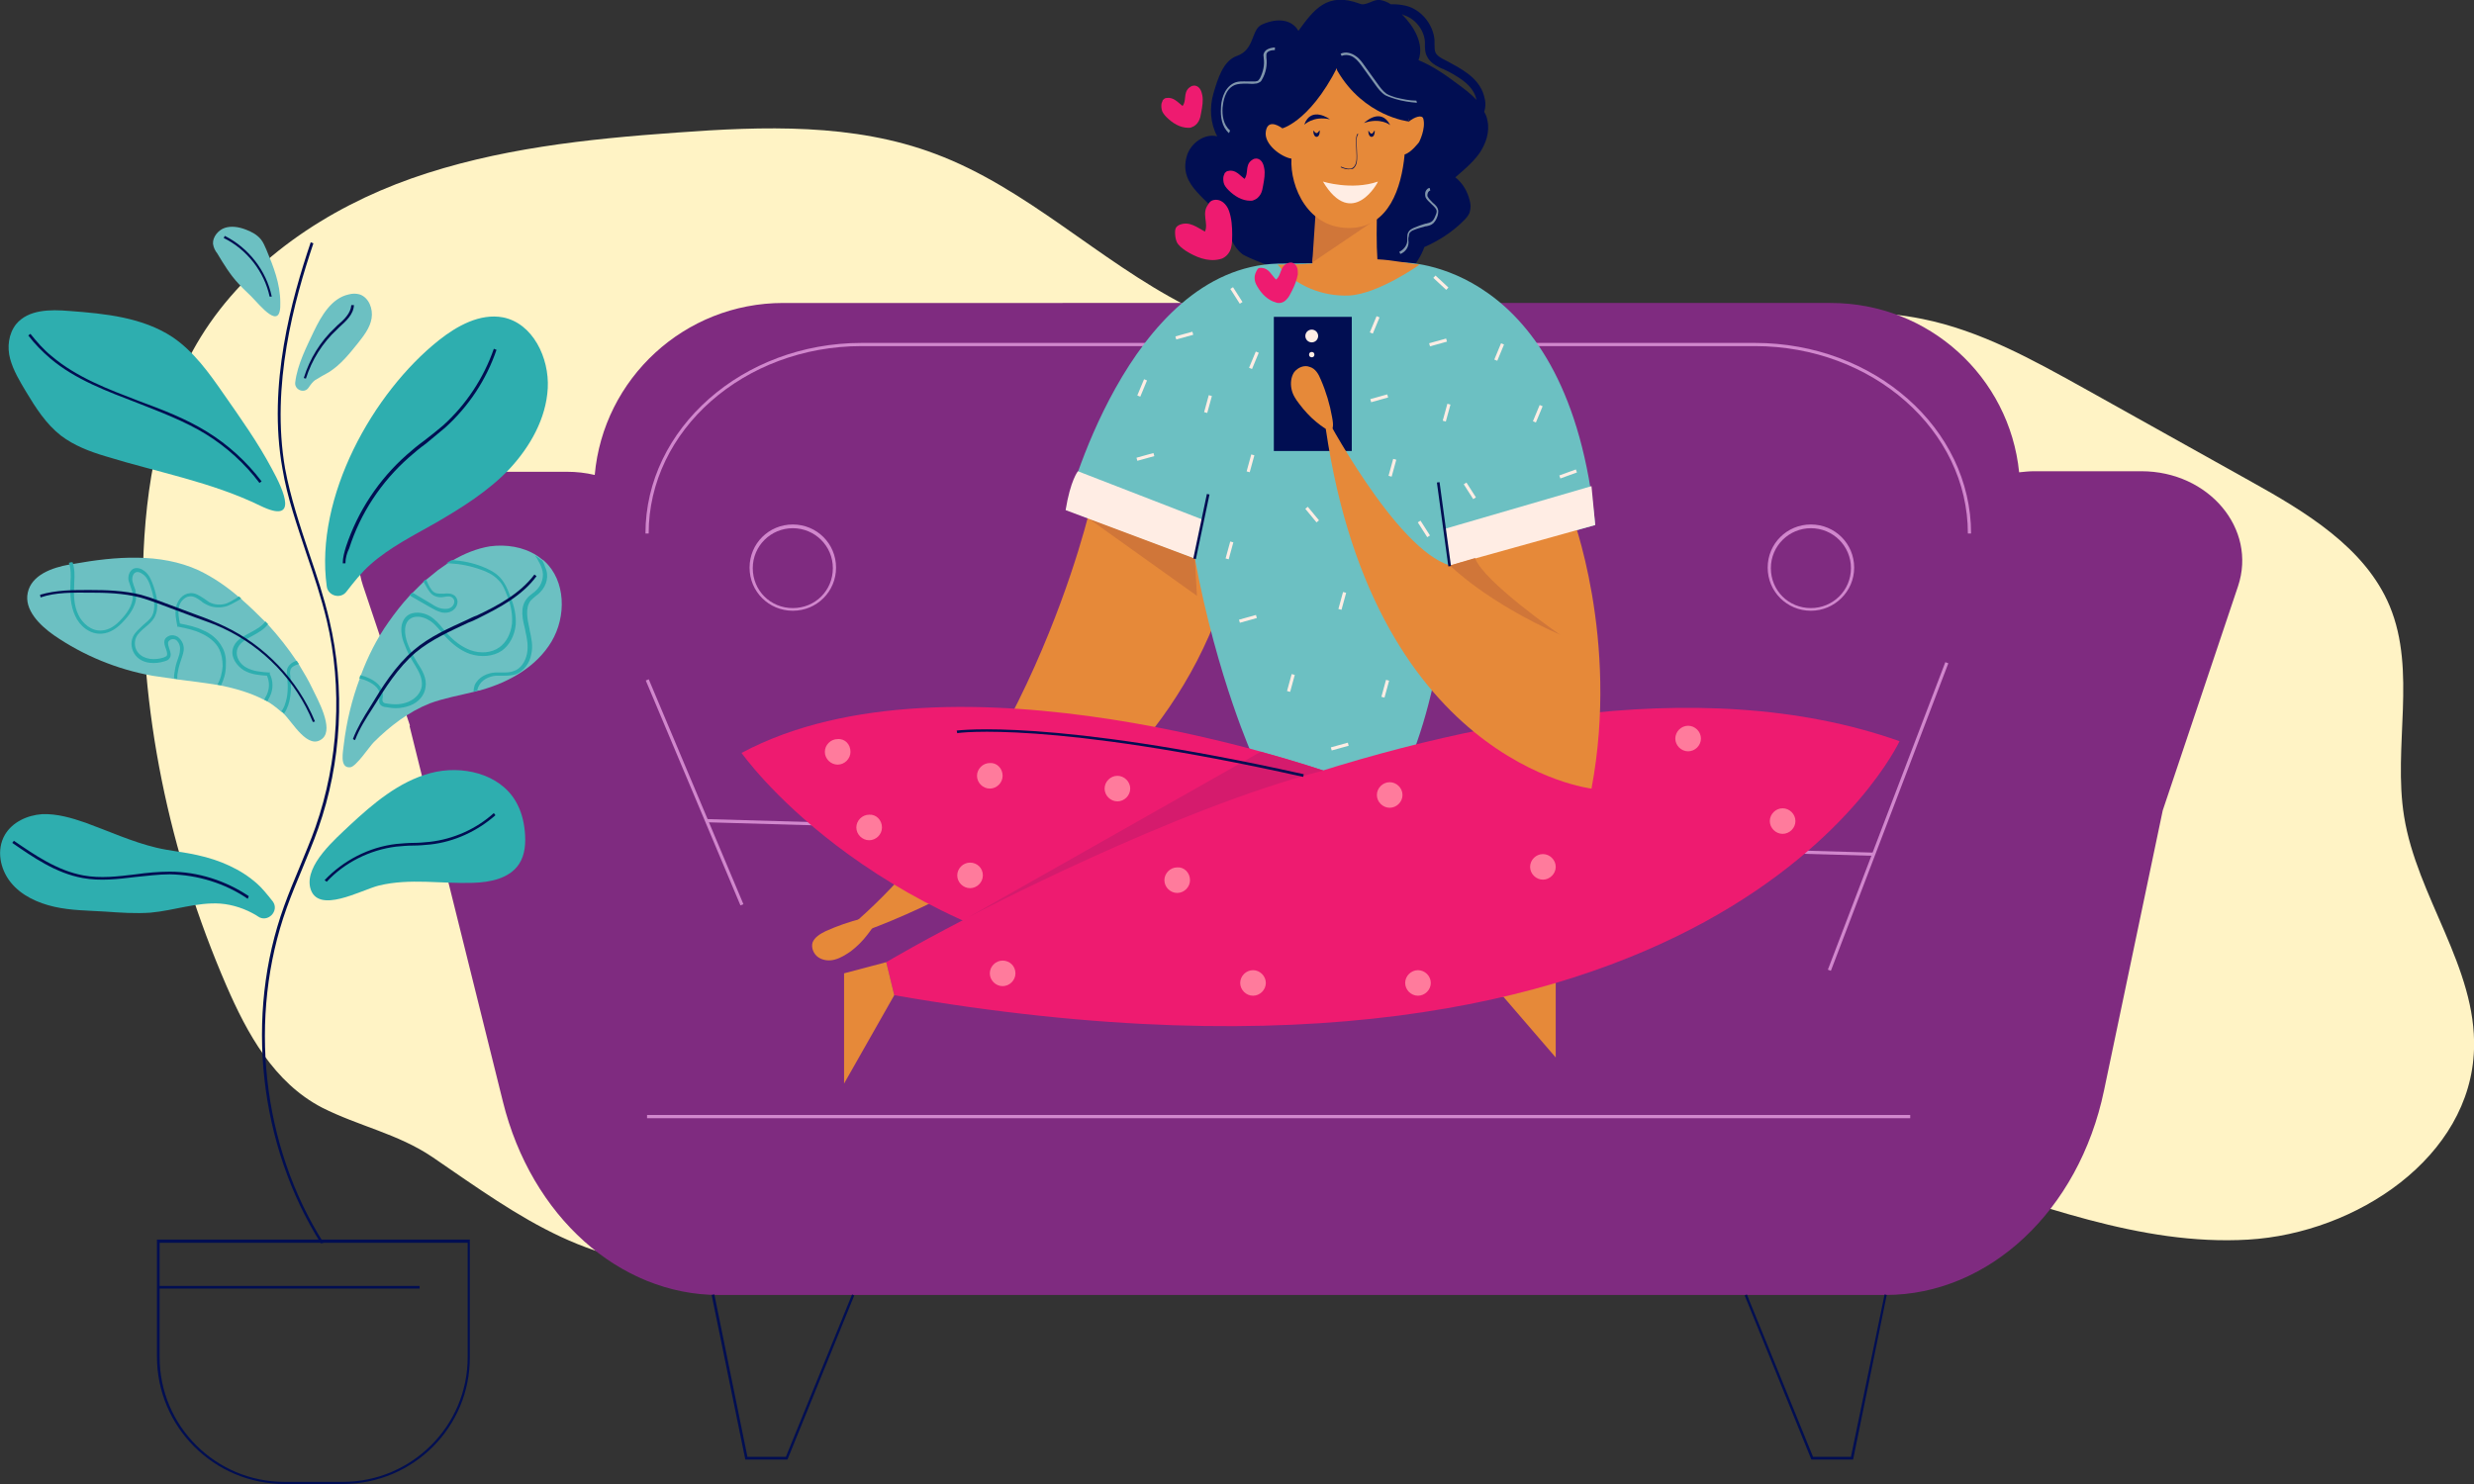 <svg xmlns="http://www.w3.org/2000/svg" width="215" height="129" fill="none" viewBox="0 0 215 129">
    <rect x="0" y="0" width="215" height="129" fill="#333333" stroke="none"/>
    <g clip-path="url(#clip0)">
        <path fill="#FFF3C5" d="M19.672 85.676c-4.965-11.479-7.61-24.023-7.238-36.52.186-6.896 1.392-13.978 5.01-19.857 4.084-6.619 10.997-11.201 18.327-13.793 7.377-2.592 15.218-3.425 23.013-3.98 7.563-.556 15.403-.834 22.502 1.85C89.22 16.34 95.436 22.635 103 26.523c12.759 6.526 28.024 5.462 42.128 2.824 7.284-1.343 14.708-3.102 21.946-1.62 5.057 1.018 9.604 3.564 14.104 6.063 4.779 2.685 9.558 5.323 14.337 8.008 4.825 2.684 10.021 5.785 12.155 10.877 2.367 5.693.279 12.22 1.253 18.283 1.114 6.99 6.31 13.145 6.078 20.227-.278 9.396-10.207 16.015-19.626 16.571-9.418.555-18.465-3.194-27.466-5.925-25.611-7.73-53.588-7.452-79.06.787-8.954 2.916-17.77 6.758-27.188 7.359-10.16.602-16.238-4.027-24.08-9.396-3.015-2.036-6.402-2.684-9.603-4.304-4.176-2.176-6.496-6.434-8.305-10.6z"/>
        <path fill="#7F2B80" d="M186.095 40.963h-9.326c-.417 0-.881.047-1.299.093-.835-8.285-7.841-14.72-16.378-14.72H68.063c-8.583 0-15.635 6.574-16.378 14.951-.788-.185-1.577-.277-2.412-.277h-9.28c-5.892-.047-10.114 4.952-8.444 9.905l4.083 12.173h-.046l8.12 32.678c2.458 9.952 10.113 16.802 18.743 16.802h101.422c8.955 0 16.796-7.313 18.976-17.774l5.104-24.346 6.542-19.487c1.67-4.999-2.552-9.998-8.398-9.998z"/>
        <path fill="#D187CD" d="M61.395 71.199l-.008.277 101.428 2.918.008-.278L61.395 71.2zM171.295 46.379h-.279c0-8.98-8.305-16.293-18.512-16.293h-77.62c-10.208 0-18.513 7.313-18.513 16.293h-.278c0-9.119 8.444-16.57 18.79-16.57h77.621c10.393 0 18.791 7.451 18.791 16.57zM166.006 96.924H56.232v.277h109.774v-.277z"/>
        <path fill="#D187CD" d="M169.057 57.56L158.849 84.29l.261.099 10.207-26.731-.26-.1zM56.379 59.049l-.257.107 8.226 19.548.257-.107-8.226-19.548zM157.376 53.09c-2.088 0-3.758-1.666-3.758-3.749s1.67-3.749 3.758-3.749 3.758 1.666 3.758 3.75c0 2.082-1.717 3.748-3.758 3.748zm0-7.174c-1.902 0-3.48 1.528-3.48 3.472s1.531 3.471 3.48 3.471c1.902 0 3.479-1.528 3.479-3.471 0-1.944-1.577-3.472-3.479-3.472zM68.898 53.09c-2.088 0-3.758-1.666-3.758-3.749s1.67-3.749 3.758-3.749 3.758 1.666 3.758 3.75c0 2.082-1.67 3.748-3.758 3.748zm0-7.174c-1.902 0-3.48 1.528-3.48 3.472s1.532 3.471 3.48 3.471c1.949 0 3.48-1.528 3.48-3.471 0-1.944-1.578-3.472-3.48-3.472z"/>
        <path fill="#010E52" d="M161.041 126.871h-3.619l-.046-.093-5.753-14.163.185-.093 5.753 14.117h3.294l2.923-14.117.186.046-2.923 14.303zM68.434 126.871H64.77l-2.923-14.303.232-.046 2.876 14.117h3.341l5.753-14.117.186.093-5.8 14.256zM128.564 13.33c.557-.833.928-1.851.696-2.87-.047-.277-.139-.508-.279-.74.14-.416.14-.88 0-1.342-.232-.926-.881-1.574-1.438-1.99-.557-.417-1.16-.741-1.763-1.065l-.185-.093c-.372-.185-.696-.37-.836-.648-.092-.185-.092-.462-.092-.74v-.324c-.093-1.389-1.16-2.685-2.459-3.009-.372-.092-.789-.139-1.16-.139h-.186c-.278-.185-.603-.324-.928-.37-.603-.093-1.206.555-1.763.324-2.83-1.065-3.99.51-5.335 2.36-.511-.925-1.717-1.203-3.155-.555-.975.417-.604 2.176-2.181 2.731-1.206.417-1.67 1.99-2.041 3.24-.372 1.25-.279 2.639.324 3.75-1.113-.278-2.319.601-2.644 1.712-.789 2.73 2.134 3.75 3.155 5.74.51.971.788 2.129 1.716 2.823.279.185 3.295 1.527 3.295 1.064 0 .926 1.252.973 2.227.834.927-.14 1.763-.695 2.644-.972.696 1.527 2.598 2.221 4.222 1.759 1.578-.417 2.83-1.806 3.387-3.333 1.253-.555 2.413-1.296 3.387-2.268.232-.232.464-.463.557-.787.093-.324.093-.648 0-.972-.186-.787-.603-1.527-1.253-2.037.696-.601 1.485-1.25 2.088-2.082zm-5.289-8.1c.51-1.388-.371-2.916-1.439-3.98.047 0 .093 0 .093.046 1.021.278 1.81 1.25 1.902 2.314v.278c0 .324 0 .694.186 1.018.232.51.742.787 1.206 1.019l.232.092c.604.278 1.16.602 1.671.972.417.324.974.833 1.16 1.574 0 .046 0 .093.046.139-.464-.51-1.021-.926-1.578-1.342-1.113-.834-2.227-1.62-3.479-2.13z"/>
        <path fill="#E68939" d="M128.471 82.714l6.727 1.712v7.499l-4.546-5.277-9.604-1.018 7.423-2.916zM94.834 43.787s-5.568 24.994-22.641 38.14c0 0 33.776-9.211 35.957-39.251l-13.316 1.11z"/>
        <path fill="#6CC0C2" d="M121.883 22.82s14.476-.325 16.749 22.818l-12.62 3.518s-.603 12.636-4.964 19.95l-12.11-3.194s-3.155-6.897-5.103-17.358l-11.182-4.258s5.29-21.014 18.42-21.384l10.81-.093z"/>
        <path fill="#E68939" d="M117.243 25.689c2.552-.139 6.125-2.685 6.125-2.685-.604-.046-2.413-.416-3.666-.463-.185-2.592.093-7.081.093-7.081l-4.825.138-.928 7.314c-.974.092-3.016.092-3.016.092 1.624 1.898 3.944 2.777 6.217 2.685z"/>
        <path fill="#D07639" d="M114.042 22.82l.371-5.555 5.243 1.759-5.614 3.795z"/>
        <path fill="#E68939" d="M110.005 11.433c.14-.972.928-.648 1.439-.278 0-.046 0-.092-.047-.139-.464-2.129.186-2.36 1.763-3.842 1.671-1.527 4.083-2.962 6.681-1.203 1.763 1.157 2.599 2.777 2.645 3.518 0 .324-.046.694-.093 1.11.557-.462 1.206-.647 1.299-.277.232.88-.371 2.037-.371 2.037s-.696.925-1.253 1.064c-.278 2.962-1.391 6.249-4.593 6.388-3.804.185-5.382-3.61-5.243-6.018-.881-.138-2.412-1.25-2.227-2.36z"/>
        <path fill="#010E52" d="M118.542 10.692s1.439-1.435 2.274.185c0 0-.835-.694-2.274-.185zM115.573 10.368s-1.624-1.203-2.227.463c0 .046.742-.787 2.227-.463zM111.444 11.155s2.737-.694 5.289-6.387c0 0 .464-.834-2.088-.926-2.552-.139-5.892 2.916-3.201 7.313z"/>
        <path fill="#010E52" d="M116.223 6.156c2.319 3.98 6.17 4.397 6.17 4.397s.743-2.314.232-4.536c-.696-2.823-3.758-3.471-6.263-1.805-.047 0-.325 1.62-.139 1.944z"/>
        <path fill="#FFEDE4" d="M114.97 15.784s2.505.787 4.779 0c.046 0-2.227 4.258-4.779 0z"/>
        <path fill="#010E52" d="M119.47 11.433c0 .231-.092.463-.278.463-.139 0-.278-.186-.278-.463 0-.232.092.185.278.185.186 0 .278-.463.278-.185zM114.691 11.433c0 .231-.093.463-.278.463-.139 0-.278-.186-.278-.463 0-.232.092.139.278.139.185 0 .278-.417.278-.14z"/>
        <path fill="#E68939" d="M71.728 80.955c-.463.231-.927.509-1.113.972-.14.463.093 1.018.51 1.296.418.278.975.324 1.439.185.51-.139.928-.417 1.345-.694.557-.417 1.067-.926 1.485-1.481.835-1.065 1.16-1.713-.464-1.39-1.114.279-2.18.649-3.202 1.112z"/>
        <path fill="#D07639" d="M94.555 45.037l9.28 3.517.185 3.24-9.465-6.757z"/>
        <path fill="#EE1B70" d="M114.97 66.976s-32.2-11.34-50.526-1.527c0 0 10.579 15.136 34.473 19.162l16.053-17.635z"/>
        <path fill="#EE1B70" d="M77.018 83.64s52.891-31.66 88.06-19.21c0 0-15.961 34.484-87.365 22.08l-.695-2.87z"/>
        <path fill="#E68939" d="M77.714 86.51l-4.361 7.683V84.61l3.665-.972.696 2.87z"/>
        <path fill="#D51B6D" d="M84.117 79.751s17.908-9.442 30.899-12.775c0 0-3.34-1.064-5.474-1.62L84.117 79.751z"/>
        <path fill="#010E52" d="M113.253 67.532c-21.945-4.906-30.018-3.842-30.064-3.796l-.047-.231c.093 0 8.166-1.111 30.158 3.795l-.047.232zM117.475 27.54h-6.774v11.665h6.774V27.54z"/>
        <path fill="#FFEDE4" d="M103.835 48.554l.696-3.379-10.857-4.212s-.65.787-1.067 3.38l11.228 4.211z"/>
        <path fill="#E68939" d="M136.544 44.574s4.222 10.923 1.763 23.976c0 0-19.44-2.222-23.291-32.724 0 0 6.264 11.941 10.996 13.33l.835-3.194 9.697-1.388z"/>
        <path fill="#FFEDE4" d="M138.632 45.638l-12.62 3.518-.418-3.194 12.713-3.703.325 3.38z"/>
        <path fill="#E68939" d="M114.784 33.002c-.185-.463-.464-.972-.974-1.11-.464-.186-1.021.046-1.346.462-.278.417-.324.972-.232 1.435.093.51.372.926.696 1.342.418.556.928 1.111 1.439 1.528 1.067.88 1.716 1.203 1.392-.417-.186-1.064-.511-2.175-.975-3.24z"/>
        <path fill="#D07639" d="M126.012 49.156s3.109 3.148 9.558 6.017c0 0-6.681-4.628-7.377-6.665l-2.181.648z"/>
        <path fill="#FFEDE4" d="M113.995 29.762c.308 0 .557-.249.557-.555 0-.307-.249-.556-.557-.556-.307 0-.556.249-.556.556 0 .306.249.555.556.555zM114.227 30.827c0 .139-.092.231-.232.231-.139 0-.232-.092-.232-.231 0-.14.093-.232.232-.232.14 0 .232.093.232.232z"/>
        <path fill="#010E52" d="M117.197 14.72c-.232 0-.51-.094-.696-.186l.046-.046c.325.139.743.277 1.021.092.139-.092.232-.277.278-.463.047-.185.047-.37.047-.555l-.047-1.25c0-.277 0-.509.14-.694l.046.046c-.139.185-.139.417-.139.648l.046 1.25c0 .185 0 .417-.046.602-.047.231-.186.416-.325.509-.093 0-.232.046-.371.046z"/>
        <path fill="#EE1B70" d="M102.536 19.533c-.139.046-.325.185-.371.324-.047.139-.047.231-.047.37 0 .278.047.555.139.787.14.324.464.555.789.787.882.555 1.902.972 2.923.74.139-.046.232-.046.371-.138.325-.186.557-.51.65-.88.093-.37.093-.74.093-1.11 0-.695-.047-1.436-.279-2.084-.093-.277-.278-.555-.51-.74-.232-.185-.557-.278-.882-.185-.185.046-.324.185-.417.37-.603.787.046 1.62-.279 2.36-.696-.37-1.345-.925-2.18-.601zM106.758 14.858c-.14 0-.232.093-.325.185-.047.093-.047.185-.093.232-.046.185-.046.37 0 .601.046.232.232.463.418.648.51.51 1.159.926 1.902.926.093 0 .185 0 .278-.046.279-.093.464-.278.603-.51.14-.23.186-.509.232-.786.093-.51.186-1.019.093-1.481-.046-.232-.093-.417-.232-.602s-.371-.278-.557-.232c-.139 0-.232.093-.371.186-.51.462-.185 1.11-.557 1.573-.417-.324-.788-.833-1.391-.694zM101.376 8.517c-.139 0-.232.092-.325.185-.046.092-.046.185-.093.231-.046.185-.046.37 0 .602.047.231.232.463.418.648.51.51 1.16.926 1.902.926.093 0 .186 0 .278-.047.279-.092.464-.277.603-.509.14-.231.186-.509.232-.787.093-.509.186-1.018.093-1.48-.046-.232-.093-.417-.232-.602-.139-.186-.371-.278-.557-.232-.139 0-.231.093-.371.185-.51.463-.185 1.111-.556 1.574-.418-.324-.789-.787-1.392-.694zM109.634 23.282c-.139 0-.278 0-.325.093-.046.046-.092.139-.139.231-.093.185-.139.37-.139.555 0 .278.093.51.232.741.371.648.928 1.203 1.624 1.389.093.046.185.046.278.046.279 0 .511-.139.696-.37.186-.185.279-.463.418-.695.232-.462.417-.925.51-1.434 0-.232 0-.463-.093-.649-.092-.185-.278-.37-.51-.37-.139 0-.278.047-.371.093-.603.324-.464 1.064-.928 1.388-.418-.416-.603-.972-1.253-1.018z"/>
        <path fill="#8095AC" d="M106.804 11.572c-.65-.556-.742-1.482-.696-2.176 0-.509.186-1.712 1.114-2.175.371-.185.788-.14 1.206-.14h.649c.093 0 .232-.045.279-.092.046-.046.093-.139.139-.185.278-.555.418-1.157.325-1.759V5c0-.093-.047-.231 0-.324.093-.324.417-.51.974-.555v.23c-.325 0-.696.094-.742.371V5c.093.648-.047 1.342-.371 1.898-.047.092-.093.185-.186.231-.139.093-.278.139-.418.139-.232.046-.464 0-.696 0-.417 0-.788 0-1.113.139-.835.37-.974 1.481-1.021 1.944-.046.648.047 1.481.65 1.99l-.093.232zM121.697 22.079l-.093-.186c.372-.185.696-.555.696-1.018v-.185c0-.185 0-.37.093-.51.093-.184.279-.277.464-.37.325-.138.696-.277 1.021-.37h.046c.186-.046.418-.092.557-.231.093-.093.139-.185.186-.278.092-.231.185-.37.185-.555 0-.232-.232-.417-.417-.602l-.047-.046c-.185-.185-.417-.37-.51-.602-.046-.185-.046-.417.046-.556.093-.138.186-.23.325-.23l.046.23c-.092 0-.139.093-.185.14-.047.092-.093.277-.047.37.093.185.279.37.418.509l.046.046c.232.185.464.417.464.74 0 .278-.092.51-.185.695-.047.093-.139.231-.232.324-.186.185-.418.231-.65.278h-.046c-.325.092-.696.185-1.021.324-.139.046-.278.139-.371.277-.046.093-.046.278-.093.417v.185c.093.556-.232 1.018-.696 1.204zM123.136 8.933c-.604-.046-1.253-.139-1.856-.324-.279-.092-.603-.185-.882-.324-.371-.231-.649-.601-.881-.925l-1.067-1.482c-.232-.324-.464-.648-.789-.879-.325-.231-.742-.278-1.067-.139l-.093-.185c.464-.231.974-.046 1.299.185.371.232.603.602.835.926l1.067 1.481c.232.324.464.648.789.88.232.138.51.23.789.323.603.14 1.206.278 1.809.278l.047.185z"/>
        <path fill="#010E52" d="M125.102 41.912l-.23.032.995 7.292.229-.031-.994-7.293zM104.883 42.938l-1.182 5.616.227.048 1.182-5.617-.227-.047z"/>
        <path fill="#FF7B9C" d="M103.417 76.511c0 .602-.51 1.111-1.113 1.111s-1.114-.509-1.114-1.11c0-.602.511-1.112 1.114-1.112.603-.046 1.113.463 1.113 1.111zM87.132 67.44c0 .6-.51 1.11-1.114 1.11-.603 0-1.113-.51-1.113-1.11 0-.602.51-1.112 1.114-1.112.603-.046 1.113.463 1.113 1.111zM135.199 75.354c0 .602-.511 1.111-1.114 1.111-.603 0-1.113-.51-1.113-1.11 0-.603.51-1.112 1.113-1.112s1.114.51 1.114 1.111zM156.03 71.374c0 .601-.51 1.11-1.113 1.11s-1.114-.509-1.114-1.11c0-.602.511-1.111 1.114-1.111.603 0 1.113.509 1.113 1.11zM121.883 69.106c0 .601-.511 1.11-1.114 1.11-.603 0-1.113-.509-1.113-1.11 0-.602.51-1.111 1.113-1.111s1.114.509 1.114 1.11zM124.342 85.445c0 .601-.511 1.11-1.114 1.11-.603 0-1.113-.509-1.113-1.11 0-.602.51-1.111 1.113-1.111s1.114.509 1.114 1.11zM110.005 85.445c0 .601-.51 1.11-1.113 1.11s-1.114-.509-1.114-1.11c0-.602.511-1.111 1.114-1.111.603 0 1.113.509 1.113 1.11zM85.415 76.095c0 .602-.51 1.11-1.113 1.11s-1.114-.508-1.114-1.11c0-.602.51-1.111 1.114-1.111.603 0 1.113.463 1.113 1.11zM147.818 64.2c0 .6-.51 1.11-1.113 1.11s-1.114-.51-1.114-1.11c0-.603.511-1.112 1.114-1.112.603 0 1.113.51 1.113 1.111zM88.246 84.611c0 .602-.51 1.111-1.114 1.111-.603 0-1.113-.509-1.113-1.11 0-.602.51-1.111 1.113-1.111s1.114.462 1.114 1.11zM73.91 65.356c0 .602-.511 1.111-1.114 1.111-.604 0-1.114-.509-1.114-1.11 0-.602.51-1.111 1.114-1.111.65-.047 1.113.462 1.113 1.11zM76.647 71.929c0 .602-.51 1.11-1.114 1.11-.603 0-1.114-.508-1.114-1.11 0-.602.51-1.11 1.114-1.11.603-.047 1.114.462 1.114 1.11zM98.22 68.55c0 .602-.51 1.111-1.113 1.111s-1.113-.51-1.113-1.11c0-.603.51-1.112 1.113-1.112s1.114.51 1.114 1.111z"/>
        <path fill="#FFEDE4" d="M133.804 35.207l-.586 1.41.257.107.586-1.41-.257-.107zM130.447 29.843l-.586 1.412.258.106.585-1.411-.257-.107zM119.63 27.484l-.587 1.411.258.106.586-1.41-.257-.107zM99.422 32.965l-.586 1.41.258.107.586-1.411-.258-.106zM109.134 30.558l-.586 1.411.257.107.586-1.411-.257-.107zM125.673 29.43l-1.475.408.075.268 1.475-.41-.075-.267zM120.559 34.283l-1.474.412.075.267 1.474-.411-.075-.268zM109.149 53.456l-1.474.412.075.267 1.474-.412-.075-.267zM117.132 64.558l-1.475.41.074.267 1.475-.41-.074-.267zM100.24 39.38l-1.476.409.075.267 1.475-.408-.074-.268zM103.623 28.834l-1.476.409.075.267 1.475-.409-.074-.267zM124.752 23.952l-.19.203 1.12 1.041.19-.203-1.12-1.041zM127.441 41.948l-.235.149.822 1.288.235-.149-.822-1.288zM107.155 24.966l-.235.149.822 1.288.235-.149-.822-1.288zM123.447 45.26l-.235.148.823 1.289.235-.15-.823-1.288zM125.783 35.097l-.404 1.473.268.073.404-1.473-.268-.073zM121.074 39.889l-.404 1.473.269.073.404-1.473-.269-.074zM106.913 47.07l-.404 1.474.269.074.403-1.474-.268-.073zM113.652 44.054l-.215.176.974 1.179.215-.177-.974-1.178zM105.048 34.35l-.403 1.474.268.073.404-1.473-.269-.073zM116.716 51.46l-.404 1.474.269.073.404-1.474-.269-.073zM112.253 58.595l-.404 1.474.269.073.403-1.474-.268-.073zM120.452 59.096l-.404 1.474.269.073.403-1.474-.268-.073zM108.74 39.503l-.403 1.474.268.073.404-1.473-.269-.074zM136.949 40.807l-1.439.523.095.26 1.439-.522-.095-.26z"/>
        <path fill="#010E52" d="M29.786 129H24.73c-6.124 0-11.089-4.953-11.089-11.062v-10.183H40.83v10.183C40.875 124.047 35.91 129 29.786 129zm-15.914-20.968v9.952c0 5.971 4.872 10.831 10.857 10.831h5.057c5.985 0 10.857-4.86 10.857-10.831v-9.952h-26.77z"/>
        <path fill="#010E52" d="M36.467 111.781H13.78v.232h22.688v-.232zM27.884 108.079c-5.382-8.563-6.635-19.81-3.201-29.3.417-1.157.881-2.268 1.345-3.379.464-1.157.975-2.314 1.392-3.517 1.995-5.694 2.366-12.081.974-17.96-.463-1.943-1.113-3.888-1.763-5.785-.788-2.407-1.67-4.86-2.087-7.406-1.3-7.267.788-14.72 2.459-19.672l.232.093c-1.67 4.953-3.712 12.358-2.46 19.579.465 2.5 1.3 4.999 2.088 7.36.65 1.897 1.3 3.841 1.763 5.832 1.392 5.924 1.067 12.358-.974 18.098-.418 1.203-.928 2.36-1.392 3.517-.464 1.111-.928 2.222-1.345 3.38-3.387 9.442-2.18 20.643 3.201 29.113l-.232.047z"/>
        <path fill="#2EAEAF" d="M38.138 29.577c1.577-1.25 3.572-2.36 5.567-1.99 2.598.509 4.037 3.518 3.898 6.156-.14 2.638-1.532 5.091-3.341 7.035-1.81 1.898-4.083 3.333-6.403 4.675-1.948 1.111-3.99 2.13-5.66 3.61-.789.695-1.438 1.528-2.088 2.361-.51.694-1.624.37-1.717-.463-1.067-7.776 4.037-16.848 9.744-21.384z"/>
        <path fill="#6CC0C2" d="M28.023 64.2c-1.252 1.064-2.598-1.436-3.387-2.176-.092-.093-.139-.14-.232-.185-.37-.324-.788-.648-1.206-.88l-.278-.139c-1.16-.601-2.46-.972-3.805-1.25-.092 0-.185-.046-.324-.046-1.114-.185-2.274-.324-3.387-.462-.093 0-.186-.047-.279-.047-.65-.092-1.299-.185-1.902-.278-3.062-.555-5.985-1.758-8.537-3.517-1.253-.88-2.598-2.222-2.273-3.703.324-1.528 2.087-2.176 3.665-2.453.046 0 .14-.047.186-.047h.139c3.619-.648 7.516-.972 10.856.556 1.253.602 2.413 1.388 3.48 2.314.093.046.14.139.232.185.046.046.093.046.093.093.696.602 1.345 1.25 1.995 1.898l.232.231c.928 1.018 1.763 2.083 2.505 3.194.047.092.093.185.186.278.418.694.835 1.388 1.16 2.082.417.88 1.902 3.472.881 4.351z"/>
        <path fill="#2EAEAF" d="M30.39 71.744c2.041-1.898 4.268-3.796 7.005-4.536 2.738-.74 6.032.046 7.424 2.453.464.787.696 1.666.788 2.592.093.972.047 2.037-.51 2.87-.835 1.25-2.505 1.573-3.99 1.62-2.737.092-5.475-.417-8.166.231-1.53.37-5.382 2.592-5.985.185-.464-1.99 2.227-4.258 3.434-5.415z"/>
        <path fill="#6CC0C2" d="M47.927 55.775c-1.299 2.175-3.665 3.518-6.124 4.212-.093.046-.14.046-.232.046-.093.047-.186.047-.325.093-1.3.324-2.645.555-3.897 1.018-1.856.74-3.48 1.99-4.872 3.38-.371.37-1.53 2.128-2.041 2.175-.975.092-.603-1.435-.557-1.99.232-1.945.696-3.889 1.392-5.74.046-.093.046-.185.093-.278.603-1.62 1.391-3.194 2.412-4.629.557-.786 1.16-1.573 1.81-2.268l.232-.231.974-.972c.093-.046.14-.139.232-.185.325-.278.696-.556 1.02-.833.28-.185.511-.37.79-.556.139-.092.278-.185.463-.278 1.021-.601 2.135-1.064 3.295-1.25 1.391-.184 2.876.047 4.036.788.232.139.418.324.65.462l.046.047c1.856 1.712 1.902 4.814.603 6.99z"/>
        <path fill="#2EAEAF" d="M22.363 76.835c-1.438-1.296-3.294-2.082-5.197-2.5-1.206-.277-2.412-.37-3.572-.647-2.134-.51-4.13-1.435-6.17-2.175-1.207-.417-2.46-.787-3.759-.741-1.299.092-2.598.694-3.247 1.805-.743 1.296-.418 2.962.51 4.12.928 1.157 2.366 1.805 3.804 2.129 1.439.324 2.923.324 4.408.416 1.3.093 2.645.185 3.944.093 2.041-.185 4.036-.926 6.078-.787 1.113.093 2.18.463 3.108 1.018.047.046.093.047.14.093.834.602 1.902-.463 1.298-1.296-.51-.648-.974-1.204-1.345-1.528zM19.44 34.252c-1.253-1.805-2.598-3.703-4.454-4.953-2.598-1.712-5.846-2.036-8.954-2.268-1.67-.139-3.573-.139-4.64 1.158-.65.833-.789 1.99-.51 3.008.278 1.018.835 1.944 1.391 2.87.836 1.389 1.717 2.777 3.016 3.795 1.16.88 2.506 1.389 3.897 1.805 4.5 1.39 9.187 2.222 13.455 4.305 3.34 1.62 2.042-1.296.975-3.24-1.207-2.268-2.691-4.35-4.176-6.48z"/>
        <path fill="#6CC0C2" d="M27.281 28.79c.65-1.342 1.531-2.87 3.016-3.194.325-.092.65-.092.974 0 .789.278 1.16 1.25 1.02 2.083-.138.833-.695 1.528-1.205 2.176-.743.925-1.485 1.851-2.506 2.5-.417.23-.835.462-1.206.694-.186.138-.371.37-.557.648-.371.555-1.253.185-1.16-.463.186-1.574 1.02-3.148 1.624-4.444zM23.152 21.708c-.14-.324-.279-.648-.464-.88-.325-.416-.835-.693-1.346-.878-.603-.232-1.253-.325-1.81-.14-.556.186-1.066.788-1.02 1.39.046.323.186.601.371.832.557.926 1.114 1.852 1.856 2.639.325.37.696.694 1.067 1.064.789.787 2.645 3.194 2.552.556 0-1.62-.603-3.148-1.206-4.583z"/>
        <path fill="#010E52" d="M30.018 48.971h-.232c0-.51.14-.972.278-1.435 1.021-3.101 2.877-5.878 5.29-8.007.464-.417.974-.834 1.484-1.204.557-.416 1.114-.88 1.67-1.342 1.996-1.805 3.527-4.12 4.408-6.665l.232.092c-.881 2.592-2.412 4.907-4.454 6.758l-1.67 1.389c-.51.37-1.02.786-1.485 1.203-2.412 2.13-4.222 4.86-5.196 7.915-.186.37-.325.833-.325 1.296zM28.394 76.65l-.185-.139c1.624-1.712 3.85-2.87 6.217-3.147.51-.046 1.02-.093 1.484-.093.465 0 .975-.046 1.439-.092 2.041-.232 4.036-1.111 5.567-2.5l.14.186c-1.578 1.388-3.573 2.314-5.66 2.545-.511.047-.975.093-1.486.093-.51 0-.974.046-1.484.092-2.274.278-4.5 1.389-6.032 3.055zM21.528 78.131c-1.949-1.342-4.361-2.082-6.774-2.129-.974 0-1.995.14-2.97.232-1.53.185-3.061.37-4.593.092-2.32-.416-4.314-1.805-6.124-3.055l.14-.185c1.762 1.204 3.757 2.592 6.03 3.009 1.486.278 3.017.092 4.548-.093.974-.139 1.995-.231 2.969-.231 2.459 0 4.872.787 6.867 2.129l-.093.231zM22.549 41.982c-1.253-1.666-2.877-3.148-4.686-4.259-1.81-1.11-3.898-1.897-5.893-2.684-2.644-1.019-5.428-2.037-7.609-3.888-.696-.602-1.345-1.25-1.902-1.99l.186-.14c.556.695 1.16 1.39 1.855 1.945 2.181 1.851 4.918 2.87 7.563 3.888 1.995.74 4.083 1.527 5.939 2.684 1.81 1.111 3.433 2.592 4.732 4.305l-.186.139zM26.585 32.91l-.186-.047c.51-1.666 1.439-3.193 2.738-4.397l.185-.185c.604-.51 1.16-1.064 1.207-1.759h.232c-.047.833-.696 1.389-1.3 1.944l-.185.185c-1.253 1.157-2.18 2.639-2.691 4.259zM23.43 25.782c-.464-2.176-1.995-4.12-3.99-5.092l.093-.185c2.041 1.018 3.619 3.009 4.083 5.277h-.186z"/>
        <path fill="#2EAEAF" d="M35.818 51.887c-.093-.046-.14-.092-.232-.139l.232-.231c.046.046.14.046.186.092l1.484.88c.279.185.603.37.928.417.279.046.65.046.882-.186.092-.092.185-.277.185-.416 0-.14-.046-.232-.139-.324-.186-.185-.464-.14-.742-.093-.232.047-.51.047-.743-.046-.417-.139-.65-.556-.881-.972l-.186-.324c.093-.046.14-.139.232-.185l.186.416c.185.37.371.695.696.787.185.046.417.046.65.046.324-.046.695-.046.974.186.139.139.232.324.232.509 0 .231-.093.463-.279.648-.278.278-.696.37-1.113.278-.371-.093-.696-.278-1.021-.463l-1.531-.88z"/>
        <path fill="#2EAEAF" d="M44.819 54.294c-.093.972-.557 1.805-1.207 2.268-.742.51-1.81.602-2.783.278-.79-.278-1.532-.833-2.274-1.667-.093-.092-.185-.185-.232-.277-.325-.37-.65-.787-1.113-1.019-.464-.277-1.16-.416-1.624-.046-.65.556-.325 1.713-.14 2.176.186.462.418.925.697 1.388l.139.232c.417.648.835 1.342.696 2.129-.093.694-.603 1.296-1.346 1.574-.37.138-.788.231-1.252.231-.279 0-.557-.046-.836-.093-.139 0-.278-.046-.417-.139-.232-.185-.186-.462-.14-.74v-.231c0-.602-.695-1.019-1.298-1.25-.14-.046-.279-.093-.464-.14.046-.092.046-.184.092-.277.14.046.325.093.464.14.975.37 1.485.925 1.485 1.526v.232c-.046.231-.046.37.046.463.047.046.14.092.232.092.79.14 1.392.093 1.95-.139.649-.277 1.066-.786 1.159-1.342.093-.694-.278-1.342-.65-1.944l-.139-.231c-.278-.463-.51-.926-.696-1.435-.232-.51-.603-1.805.186-2.5.557-.462 1.438-.324 1.995 0 .464.278.835.695 1.16 1.111.093.093.139.185.232.278.696.787 1.392 1.296 2.134 1.574.882.324 1.856.231 2.505-.232.604-.416 1.021-1.203 1.114-2.083.046-.694-.047-1.48-.418-2.407-.185-.462-.37-1.018-.788-1.388-.418-.463-1.067-.74-1.485-.88-.882-.324-1.81-.509-2.737-.555h-.279c.14-.092.279-.185.464-.278.928.047 1.81.232 2.645.556.464.185 1.113.463 1.577.972.418.463.65 1.018.835 1.527.418.972.557 1.805.51 2.546z"/>
        <path fill="#2EAEAF" d="M46.953 51.47c-.093.093-.232.232-.371.325-.186.138-.325.277-.464.416-.51.648-.279 1.666-.093 2.5v.046c.14.648.325 1.388.14 2.129-.14.787-.65 1.435-1.3 1.713-.371.138-.789.138-1.16.138h-.603c-.557.047-1.253.324-1.531.972-.046.093-.093.232-.093.324-.093.047-.186.047-.325.093 0-.185.047-.37.093-.555.325-.741 1.114-1.065 1.763-1.111h.603c.371 0 .743 0 1.067-.14.557-.184.975-.786 1.114-1.48.14-.695 0-1.389-.14-1.99v-.047c-.231-.926-.51-1.99.14-2.777.14-.185.325-.324.51-.463.14-.093.232-.185.325-.278.464-.462.696-1.203.464-1.851-.093-.324-.278-.602-.417-.88l-.186-.277c.232.139.418.324.65.463.092.185.185.37.231.555.372.74.14 1.62-.417 2.175zM15.96 56.562c-.046.278-.139.555-.232.833-.046.093-.046.185-.092.278-.093.277-.14.509-.186.787-.046.185-.046.37-.046.555-.093 0-.186-.046-.279-.046 0-.185 0-.324.047-.556.046-.277.092-.555.185-.833.046-.092.046-.185.093-.277.093-.278.186-.51.186-.787.046-.278-.047-.648-.325-.88-.14-.092-.325-.092-.464-.046-.047.046-.186.092-.232.231-.047.186.046.37.093.556.092.277.232.601 0 .88-.093.138-.279.184-.418.23-.742.232-1.856.278-2.505-.509-.371-.462-.464-1.11-.232-1.62.185-.416.556-.694.881-1.018.279-.231.557-.463.743-.74.417-.741.185-1.713-.047-2.454-.14-.462-.325-.972-.742-1.25-.186-.138-.418-.23-.603-.138-.232.092-.325.463-.279.74.047.186.093.324.14.463.046.14.139.324.139.463.232.972-.418 1.898-.975 2.5-.65.74-1.299 1.11-1.948 1.157-1.067.092-1.949-.695-2.32-1.528-.418-.88-.464-1.897-.418-2.777v-.185c.047-.555.047-1.157-.139-1.666.046 0 .14-.047.186-.047h.139c.185.556.185 1.158.14 1.76v.184c-.047.834-.047 1.806.37 2.639.325.694 1.114 1.435 2.042 1.342.603-.046 1.16-.37 1.763-1.064.51-.556 1.067-1.39.881-2.268l-.139-.417c-.046-.185-.14-.37-.186-.556-.092-.37.047-.879.418-1.064.325-.139.696 0 .928.185.464.324.65.88.835 1.389.278.833.51 1.851.046 2.684-.185.324-.51.602-.788.833-.325.278-.65.556-.789.88-.186.416-.14.972.186 1.342.51.602 1.438.648 2.18.417.093-.047.232-.093.279-.14.092-.138.046-.323-.047-.6-.093-.232-.185-.51-.139-.742.046-.185.186-.324.418-.416.232-.093.51-.046.742.093.464.37.557.833.51 1.203zM20.97 52.026c-.138.092-.277.185-.463.278-.232.139-.51.277-.742.37-.557.185-1.207.185-1.763-.093-.186-.092-.372-.185-.51-.324-.326-.231-.65-.462-1.021-.416-.465.046-.836.509-.928.925-.093.463 0 .973.092 1.435.696.14 1.392.278 2.042.602.557.232 1.253.694 1.67 1.528.232.416.325.972.278 1.573 0 .602-.185 1.204-.417 1.667-.093 0-.186-.047-.325-.047.279-.462.418-1.018.464-1.62 0-.555-.093-1.018-.278-1.435-.325-.694-1.021-1.157-1.531-1.388-.65-.324-1.346-.463-2.042-.602h-.093v-.092c-.092-.51-.232-1.065-.092-1.667.139-.555.556-1.11 1.206-1.157.464-.046.835.231 1.206.463.14.092.325.231.464.324.464.231 1.02.278 1.531.093.232-.093.464-.232.696-.37.14-.093.232-.14.371-.232.047.046.093.139.186.185zM23.43 58.552c.325.602.325 1.343.046 1.944-.046.14-.139.232-.185.37 0 .047-.047.047-.047.093l-.278-.139c0-.046.046-.046.046-.092.047-.14.14-.232.186-.37.232-.51.232-1.111 0-1.62-.65-.047-1.346-.093-1.995-.463-.603-.37-1.16-1.111-.974-1.852.185-.74.835-1.065 1.53-1.435.511-.277 1.021-.555 1.3-.972l.232.232c-.325.463-.835.74-1.346 1.018-.603.324-1.206.648-1.345 1.25-.14.601.278 1.25.835 1.527.603.324 1.3.37 1.949.417h.092l-.046.092zM25.24 58.228c-.047.185-.047.37 0 .556v.046c.092.926.046 1.759-.186 2.453-.093.232-.186.51-.371.74-.093-.092-.14-.138-.232-.184.139-.185.278-.463.325-.648.231-.648.278-1.389.185-2.315v-.046c-.046-.231-.046-.463 0-.694.14-.37.464-.602.835-.695.047.093.093.186.186.278-.325.093-.65.232-.743.51z"/>
        <path fill="#010E52" d="M27.188 62.764c-1.438-3.564-4.315-6.526-7.794-8.146-.79-.37-1.578-.648-2.367-.926l-3.34-1.25c-.51-.185-1.02-.37-1.531-.509-1.439-.37-2.97-.416-4.408-.416-1.392 0-2.876-.047-4.222.416l-.046-.231c1.392-.417 2.876-.417 4.268-.417 1.485 0 3.016.047 4.5.417.511.139 1.068.324 1.532.51l3.34 1.249c.789.278 1.578.602 2.366.972 3.526 1.666 6.403 4.675 7.888 8.285l-.186.046zM30.853 64.338l-.185-.092c.37-.972.928-1.898 1.484-2.778 1.067-1.759 2.181-3.564 3.805-4.952 1.345-1.157 3.016-1.898 4.64-2.639.278-.138.556-.277.835-.37 1.855-.88 3.758-1.898 5.01-3.564l.186.139c-1.253 1.713-3.201 2.73-5.057 3.657-.279.139-.557.277-.835.37-1.578.74-3.248 1.481-4.593 2.592-1.578 1.342-2.691 3.147-3.759 4.86-.603.926-1.16 1.805-1.53 2.777z"/>
    </g>
    <defs>
        <clipPath id="clip0">
            <path fill="#fff" d="M0 0H215V129H0z"/>
        </clipPath>
    </defs>
</svg>
